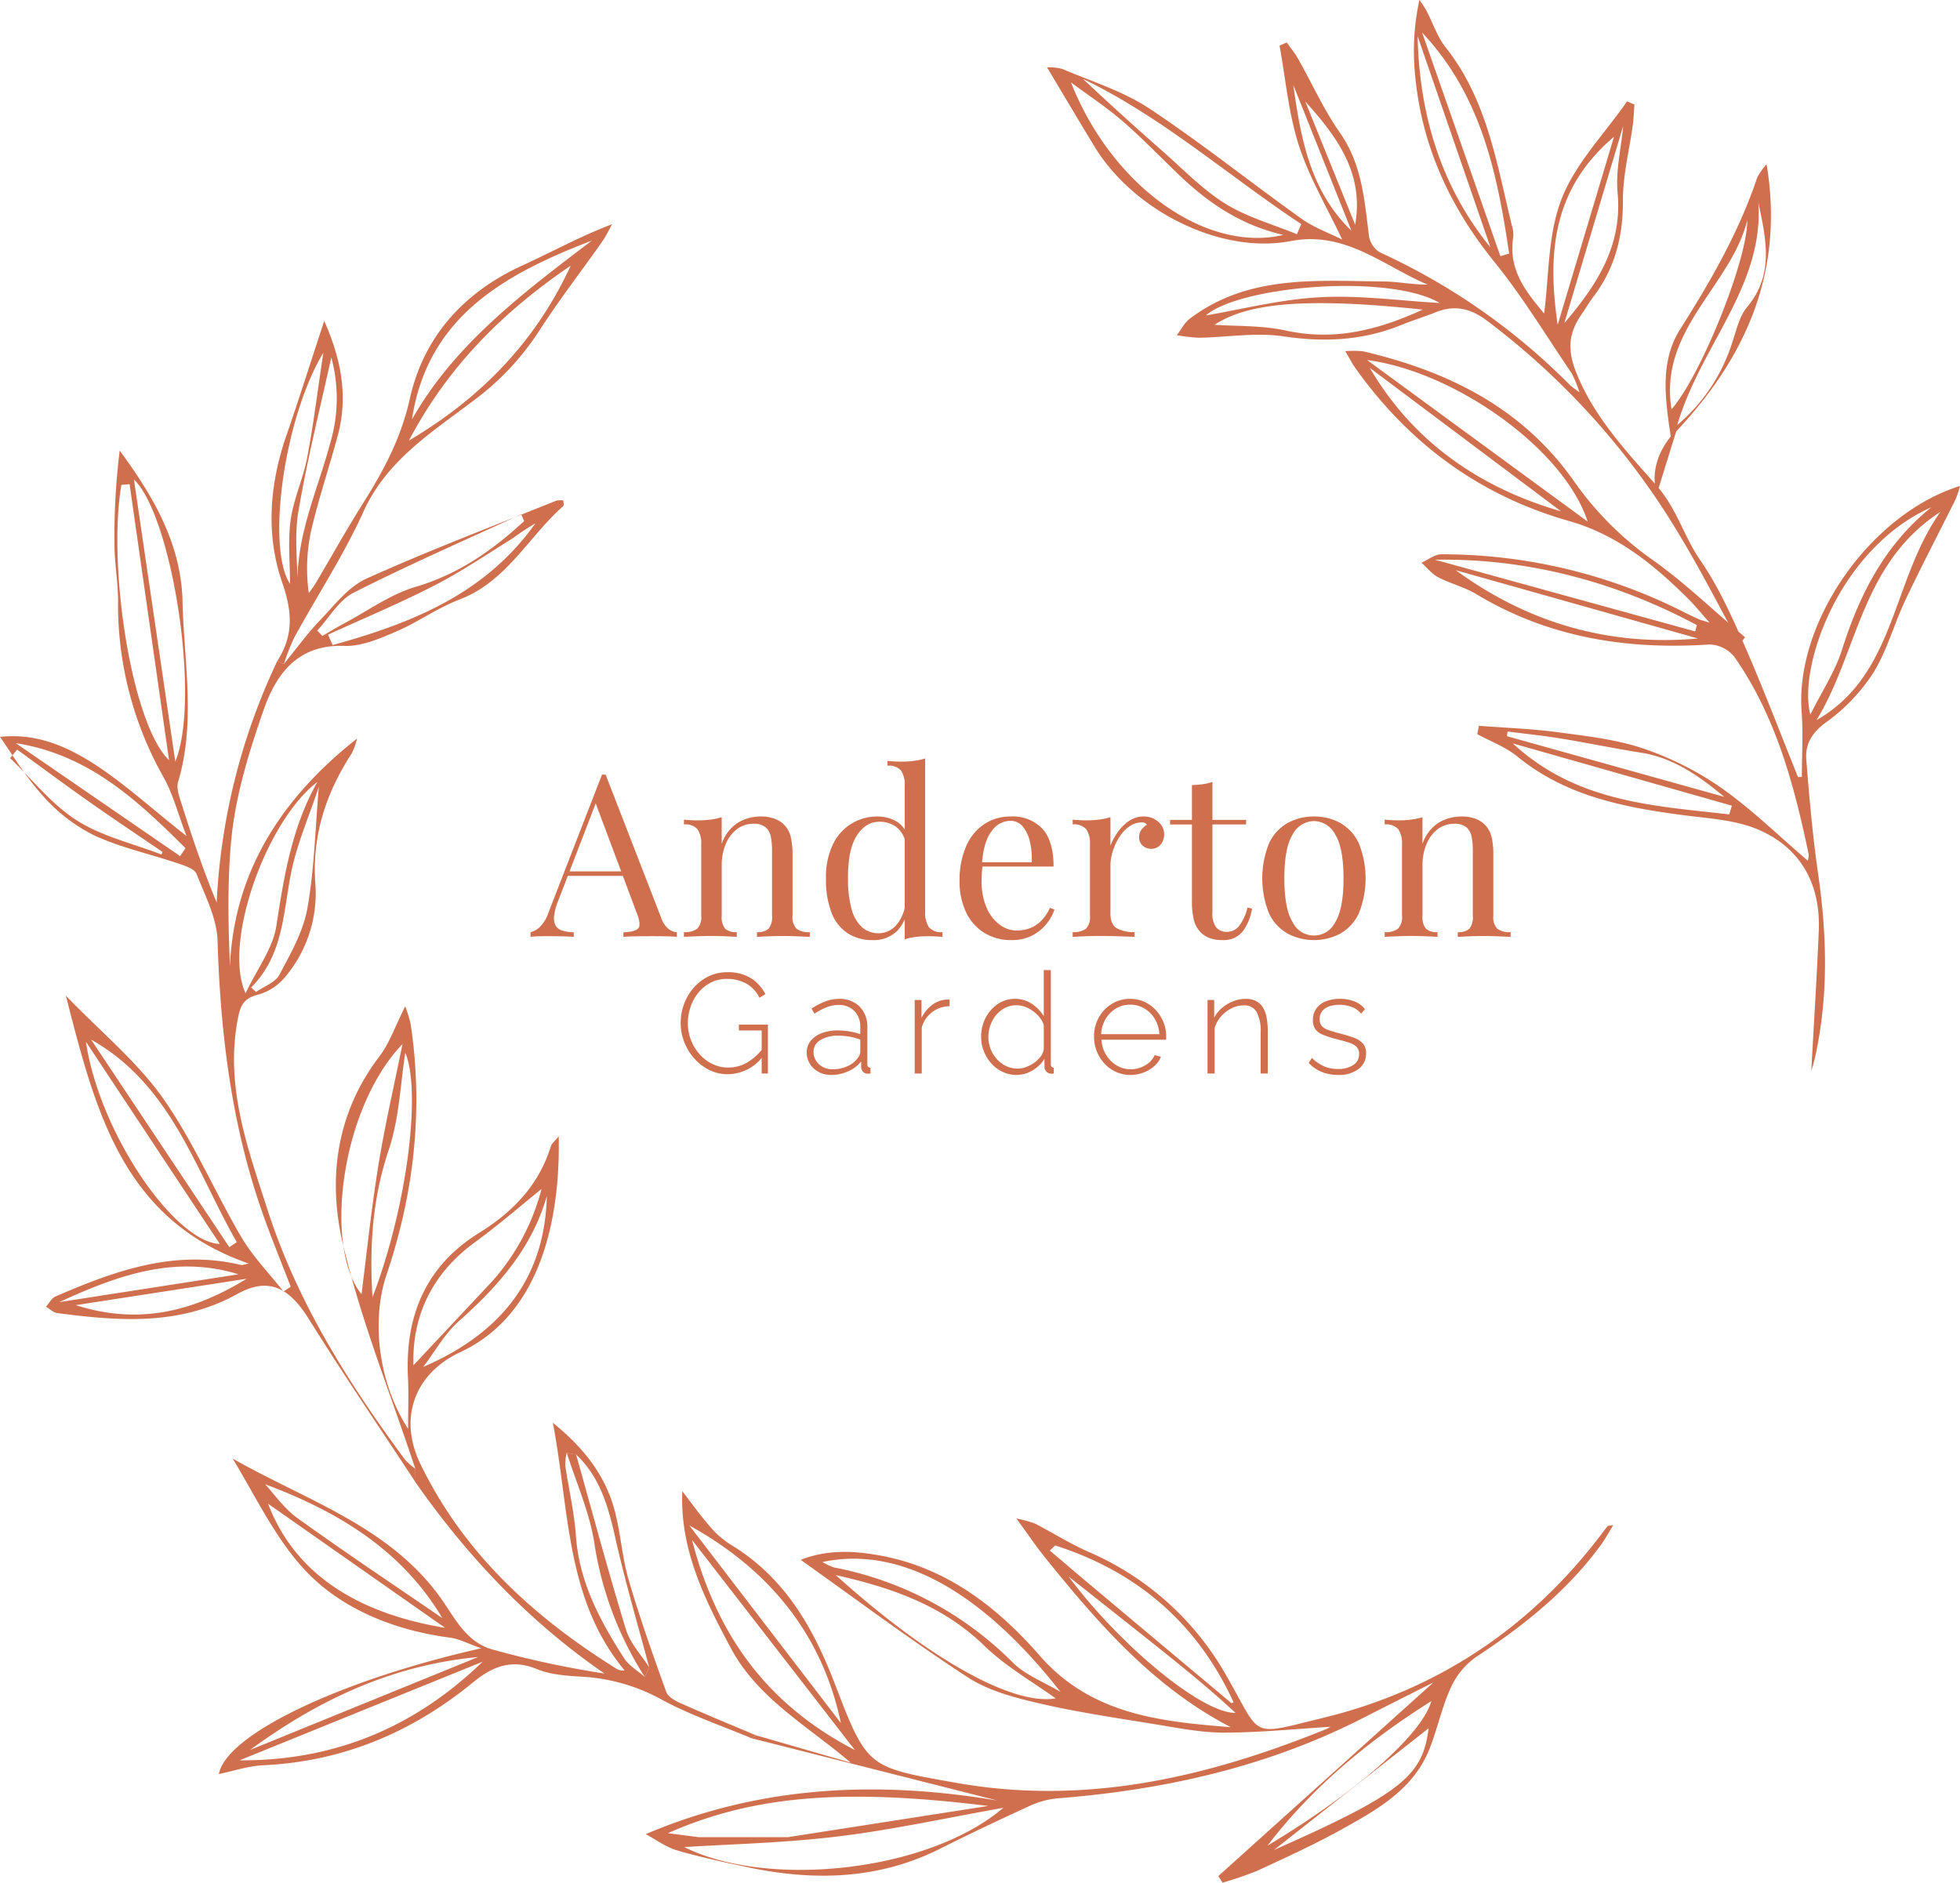 <svg xmlns="http://www.w3.org/2000/svg" width="426.818" height="410.015" viewBox="0 0 426.818 410.015">
  <g id="deco-logo-light" transform="translate(-681.064 -559.418)">
    <path id="Path_61" data-name="Path 61" d="M1073.443,728.623c0-4.763.3-9.549-.052-14.286-1.429-19.328,14.848-42.962,34.491-49.084a22.675,22.675,0,0,1-.936,2.86c-3.642,7.33-7.445,14.583-10.949,21.978-2.49,5.255-4.006,11.058-7.046,15.938a40.289,40.289,0,0,1-10.293,10.743c-3.09,2.27-4.519,4.762-4.245,8.162.669,8.285,1.385,16.583,2.575,24.8,1.938,13.4,2.275,26.722-.682,40.011-.284,1.278-.708,2.525-.807,2.872.523-9.609,1.188-20.01,1.627-30.42.426-10.1-3.809-18.008-13.023-22.041-4.94-2.162-10.768-2.464-16.251-3.18-13.046-1.706-25.739-4.121-36.364-12.8-2.54-2.076-5.8-3.275-8.727-4.876l.372-1.816c5.754.448,11.541.643,17.251,1.414,6.249.842,12.656,1.543,18.572,3.549a67.72,67.72,0,0,1,17.018,8.612c6.559,4.614,12.35,10.317,18.766,15.8a4.645,4.645,0,0,0,.192-1.373c-3.188-15.177-7.144-30.1-16.195-43.026a7.248,7.248,0,0,0-5.413-2.685c-18.008,1.2-35.07-1.506-50.769-10.959-2.573-1.55-5.626-2.284-8.306-3.685-1.386-.726-2.44-2.088-3.644-3.163,1.452-.64,2.906-1.84,4.355-1.835a116.5,116.5,0,0,1,52.7,12.542c1.13.569,2.278,1.1,3.427,1.632.318.146.67.217,2.261.717-2.021-2.272-3.219-3.768-4.568-5.114-7.5-7.474-15.5-14.031-26.045-17.028-19.463-5.53-34.89-16.911-46.581-33.387-.625-.88-1.109-1.86-2.128-3.595a20.832,20.832,0,0,1,3.885.03c18.388,4.306,34.53,12.2,45.827,28.164a70.285,70.285,0,0,0,16.975,17.1c7.2,5.08,13.6,11.293,20.355,17.011l-1.129,1.506c-4.248-7.738-8.254-15.622-12.793-23.187a162.645,162.645,0,0,0-42.278-47.27c-3.693-2.759-7.079-3.461-11.2-1.816-2.467.986-5.016,1.766-7.477,2.766-8.332,3.386-16.773,3.789-25.7,2.458-5.96-.889-12.208.21-18.329.309a35.737,35.737,0,0,1-4.822-.559c.925-1.206,1.638-2.692,2.807-3.577,12.738-9.651,27.665-8.247,42.3-8.112,3.121.029,6.237.717,9.485.664-9.644-4.04-17.809-11.762-29.837-9.461-15.3,2.926-34.245-6.641-42.734-20.656-3.424-5.654-6.793-11.34-10.288-17.181a10.393,10.393,0,0,1,3.382.367c6.362,2.714,13.17,4.81,18.862,8.576,11.367,7.525,22.043,16.087,33.154,24.011,2.776,1.98,6.121,3.163,8.877,4.548-3.28-6.957-7.163-13.464-9.432-20.491-2.253-6.977-2.879-14.477-4.219-21.748q.788-.34,1.577-.681c.825,1.172,1.754,2.285,2.456,3.527,3.041,5.377,5.593,11.088,9.117,16.12,4.793,6.844,5.338,14.575,6.31,22.358a5.277,5.277,0,0,0,2.349,3.678,140.477,140.477,0,0,1,41.505,28.988,24.949,24.949,0,0,0,2,1.492,25.672,25.672,0,0,0-1.686-4.106c-5.526-8.13-10.634-16.609-16.8-24.224-10.045-12.4-16.232-26.172-17.417-42.071a52.251,52.251,0,0,1,1.052-15.02,25.254,25.254,0,0,1,1.5,2.263c1.413,2.689,2.366,5.728,4.216,8.061,9.012,11.359,11.114,25.208,14.379,38.654a6.915,6.915,0,0,1,.35,2.624c-1.226,7.363,3.129,12.344,6.712,16.675,1.067-7.929.757-17.062,3.789-24.9,3.008-7.775,9.383-14.248,14.279-21.292l1.606.679c-.116,1.489-.163,2.987-.363,4.465-.74,5.485-2.173,10.966-2.15,16.444.034,7.81-1.715,14.757-6.435,20.965-.919,1.208-1.682,2.531-2.545,3.782-2.819,4.081-3.219,7.689-1.135,12.855,3.928,9.736,10.963,17.109,17.492,24.551,4.4,5.012,5.9,11.022,9.452,16.168,3.853,5.574,6.732,11.9,9.468,18.15,4.2,9.585,7.912,19.383,11.831,29.09l.842-.026M914.284,577.371c8.947,22.638,29.385,37.165,46.242,33.208-9.254-2.139-16.266-6.929-22.551-12.913-4.128-3.93-8.069-8.071-12.374-11.8-3.56-3.079-7.529-5.684-11.317-8.5m112.523,95.648c-5.256-16.043-29.229-32.756-48.026-35.176l48.026,35.176m49.82,43.238c17.326-9.9,16.3-30.29,26.984-45.347-17.347,11.251-17.971,30.7-26.984,45.347M963.487,610.423q.471-1.1.941-2.2c-15.878-10.526-30.267-23.3-47.55-31.635,5.732,5.393,11.517,10.622,17.375,15.767,4.465,3.921,8.657,8.324,13.646,11.426,4.739,2.949,10.356,4.487,15.588,6.645m44.308,4.787,1.909-.568c-2.573-17.376-6.05-34.429-18.952-48.125q8.521,24.345,17.043,48.693m-16.9,11.631c-25.142-2.658-37.959-1.537-45.341,3.308,4.646.335,10.243.1,15.538,1.258,10.325,2.251,19.734.056,29.8-4.566m110.76,43.041c-20.239,9.052-29.069,34.935-26.359,45.164,2.469-4.962,5.384-9.353,6.913-14.182,3.82-12.06,9.349-22.868,19.446-30.982M998.079,683.6c16.13,11.792,33.95,16.589,52.742,14.868L998.079,683.6m12.409,37.712c14.008,12.915,30.767,13.57,47.149,15.47q.284-.953.565-1.9l-47.714-13.565m39.733-24.386.366-1.37c-18.013-9.629-37.188-14.572-57.046-14.247l56.68,15.617m-29.215-26.16-41.658-31.247c9.852,16.806,24.842,26.4,41.658,31.247m-.733-40.619c4.137-13.813,8.112-27.09,12.263-40.945-13.37,11.318-14.564,25.365-12.263,40.945m36.289,102.813c-5.617-4.637-11.094-8.512-18.145-9.624-5.86-.924-11.673-2.14-17.529-3.1-3.822-.624-7.683-1.015-11.525-1.51-.046.339-.093.68-.14,1.02l47.339,13.21m-22.018-146.131q-6.411,21.474-12.821,42.947c7.094-8.266,12.671-16.89,11.6-28.377-.447-4.775.766-9.706,1.223-14.57m-28.9,26.492c-5.266-15.267-10.6-30.72-15.874-46.028.361,17.053,5.091,32.751,15.874,46.028m-61.985,14.791c7.526-1.269,16.092-3.478,24.755-3.961s17.441.759,26.166,1.246c-11.092-6.487-43.509-3.724-50.921,2.715m32.505-19.749c1.993-11.215-3.985-19.218-10.86-26.849l10.86,26.849m-.813,1.3c-4.191-10.52-8.328-20.9-12.653-31.751,1.655,11.961,3.774,23.18,12.653,31.751" fill="#d06f4d"/>
    <path id="Path_62" data-name="Path 62" d="M771.561,882.246c-7.77-11.831-15.739-23.537-23.23-35.543-4.255-6.823-8.712-9.282-15.579-5.482-12.639,6.994-25.829,5.9-39.215,4.168-.867-.112-1.645-.91-2.464-1.388.688-.763,1.229-1.864,2.088-2.236,12.893-5.582,25.954-10.322,40.394-6.857.3.072.658-.111,1.681-.31-27.57-9.579-33.4-33.309-39.828-58.336,7.761,8.035,15.539,14.395,21.123,22.3,6.651,9.422,11.214,20.294,17.1,30.291,2.513,4.268,6.086,7.911,9.178,11.839l1.565-1.057c-1.788-4.61-3.639-9.2-5.353-13.833-7.328-19.832-9.942-40.426-10.575-61.458-.149-4.929-2.7-9.858-4.584-14.609-.457-1.147-2.622-1.8-4.127-2.311-6.11-2.067-12.529-3.434-18.321-6.151a36.636,36.636,0,0,1-11.113-8.656c-3.867-4.277-6.848-9.357-9.237-12.716,15.2-1.69,26.731,10.745,40.614,21.587-1.941-5.068-2.975-9.252-5.028-12.854a76.446,76.446,0,0,1-9.878-38.464c-.011-4.033-.764-8.062-.784-12.094a151.719,151.719,0,0,1,1.144-20.532c7.36,10.027,13.4,20.336,13.68,32.861.3,13.1,2.935,26.266-.967,39.291-.359,1.2.119,2.767.529,4.062,2.352,7.432,4.8,14.835,7.875,22.205a137.929,137.929,0,0,1,13.226-52.635l1.391.718c2.586-3.166,4.987-6.508,7.807-9.45,3.175-3.313,6.227-7.375,10.207-9.171,13.578-6.129,27.539-11.411,41.366-16.988a4.554,4.554,0,0,1,1.506-.02c0,.526.154,1.053-.021,1.208-7.59,6.7-12.34,16.441-22.582,20.346-4.811,1.835-9.11,4.975-13.861,7.009-3.565,1.526-7.519,3.244-11.234,3.107-10.134-.374-14.83,6.087-17.554,13.869-3.235,9.246-6.2,18.9-7.094,28.575-1.2,13-.3,26.2.313,39.6-3.393-26.069,7.027-46.067,27.1-61.869a14.478,14.478,0,0,1-1.136,3.179c-5.57,8.619-8.686,17.779-7.955,28.29a28.278,28.278,0,0,1-6.574,20.467,11.845,11.845,0,0,1-5.818,3.822c-2.852.691-3.807,2.023-4.369,4.738-3.081,14.9,2,28.6,6.4,42.258,6.434,19.966,17.507,37.535,29.9,54.3a13.566,13.566,0,0,0,2.241,1.953q.027,1.485.054,2.97M709.282,664.862q-.889.081-1.779.162c-3.053,17.561,2.188,52.057,10.369,59.942q-4.295-30.051-8.59-60.1m9.957,60.4c5.6-13.583-.724-53.521-9.009-61.424,2.9,19.781,5.971,40.709,9.009,61.424m30.943,4.442c-11.16,8.488-20.661,35.123-15.637,46.023,2.6-5.458,5.954-9.835,6.689-14.616,1.673-10.889,3.4-21.606,8.948-31.407M699.777,786.3c2.951,19.938,19.366,43.655,29.157,44.031L699.777,786.3m95.416-113.4q-.312-.739-.625-1.48c-12.2,5.637-24.546,11.007-36.524,17.091-3.2,1.628-5.3,5.438-7.9,8.247q.568.576,1.136,1.155c1.606-.929,3.187-1.906,4.824-2.777,5.105-2.718,9.97-6.289,15.41-7.891,9.313-2.741,16.782-7.935,23.683-14.345M731,831.033l1.627-1.1c-9.042-15.761-14.178-34.21-31.726-44.11Zm21.5-133.4q.5,1.134,1,2.265c17.1-4.7,33.227-11.087,44.145-26.5a55.761,55.761,0,0,0-4.868,3.207c-5.643,3.517-11.179,7.262-17.077,10.3-7.571,3.894-15.452,7.183-23.2,10.733m-16.749,76.837,1.072.969c1.736-1.214,4.186-2.049,5.071-3.715,2.452-4.622,5.2-9.419,6.1-14.455,1.521-8.531,1.709-17.3,2.506-26.526-2.147,6.528-4.879,12.69-6.121,19.137-1.668,8.656-1.712,17.684-8.625,24.59m-51.246-53.205,35.782,24.6,1.169-1.738c-10.408-10.332-21-20.378-36.951-22.866m31.728,24.258.2-.575c-5.392-3.683-10.824-7.308-16.163-11.067-5.209-3.668-10.322-7.473-15.479-11.218q-.759.933-1.521,1.864c4.788,4.6,9.026,10.066,14.518,13.563s12.249,5.036,18.45,7.433m-18.67,98.134c14.13,4.5,25.959,1.13,37.209-5.749l-37.209,5.749m-3.593-.659,39.029-6.06c-13.587-4.176-25.79-.049-39.029,6.06" fill="#d06f4d"/>
    <path id="Path_63" data-name="Path 63" d="M845.649,937.323l20.676,5.978c-9.249-7.918-20.219-13.926-26.094-24.924-5.646-10.57-11.136-21.392-10.583-34.2,1.957,2.528,3.815,5.144,5.907,7.554a19.584,19.584,0,0,0,4.525,4.023c11.753,7.036,18.065,18.051,22.783,30.369,7.05,18.407,7.159,18.149,26.428,21.567,28.126,4.989,54.531-1.165,80.366-11.618a8.325,8.325,0,0,0,1.119-.586c-7.429.447-15.268,1.255-23.109,1.271-5.012.01-10.05-1.012-15.036-1.823-8.448-1.374-16.94-2.621-25.266-4.554-5.346-1.239-11.01-2.717-15.516-5.647-12.283-7.989-24.028-16.806-36.427-25.608,5.876-2.3,11.691-1.982,17.421-.918,14.411,2.675,25.361,11.161,34.691,21.839,11.148,12.76,26.207,14.311,41.555,15.524-16.886-8.737-28.927-22.66-40.53-37.052-1.863-2.312-3.52-4.79-6.157-8.4a27.537,27.537,0,0,1,4.086,1.124c3.9,2.024,7.646,4.4,11.658,6.161A63.041,63.041,0,0,1,948.1,924.316c7.914,13.666,4.736,13.209,21.131,9.216,24.985-6.086,45.485-19.822,61.007-40.589.3-.4.612-.8.942-1.184.061-.07.236-.042,1.192-.177-1.048,1.69-1.762,3.019-2.641,4.229-7.337,10.1-16.906,17.676-27.245,24.483A16.455,16.455,0,0,0,997,926.953c-1.939,4.228-2.894,8.894-4.6,13.243-3.494,8.908-11.372,13.3-19.109,17.6-5.938,3.3-12.148,6.133-18.321,8.992a75.482,75.482,0,0,1-7.681,2.643q-.461-.719-.918-1.435l46.852-42.184c-5.083,2.569-10.245,5.161-15.39,7.785-20.973,10.7-43.429,15.68-66.738,17.495a18.6,18.6,0,0,0-6.117,1.773c-6.443,2.95-12.851,5.985-19.183,9.166-13.582,6.826-27.75,7.074-42.234,3.972-5.07-1.086-10.159-2.161-15.127-3.624-2.367-.7-4.471-2.29-6.763-3.514,25.287-10.744,50.925-11.639,76.693-7.3l-53.6-13.576.884-.671m-12.547,22.2,19.52.009,43.636-6.8c-31.7-3.929-51.362-2.2-69.747,5.924l6.591.862m-3.026,2.17c17.88,8.967,52.835,5.6,69.485-8.556-12.492,2.214-24.216,4.813-36.079,6.247-11.806,1.427-23.752,1.684-33.406,2.309M863.07,902.45c20.652,18.628,38.7,28.427,47.87,26.849-4.871-3.533-10.793-6.875-15.514-11.456-8.966-8.7-19.908-12.6-32.356-15.393m4.154,38.1-35.462-45.768c5.222,20.146,15.824,35.574,35.462,45.768m-3.04-5.868c-4.031-19.147-15.454-33.345-33.006-43.041l33.006,43.041m46.687-38.688-1.2,1.1c2.588,2.2,5.167,4.407,7.767,6.591q15.873,13.332,31.771,26.632c.075.062.367-.135.481-.18-7.868-17.133-20.92-28.4-38.822-34.139m1.134,31.89c-17.438-22.285-35.333-31.831-51.839-28.289a13.219,13.219,0,0,0,2.55,1.188A74.878,74.878,0,0,1,901.6,921.474c2.8,2.8,6.9,4.308,10.4,6.41m80.155,7.93-33.672,26.5c27.834-12.315,32.444-16.2,33.672-26.5m-35.084,25.559c19.813-11.889,33.738-24.412,35.679-31.475-13.155,8.287-25.556,18.253-35.679,31.475m-43.3-58.612c10.883,14.7,28.965,29.809,36.334,29.692-5.6-5.213-11.53-10.007-17.494-14.763-6.086-4.854-12.2-9.67-18.84-14.929" fill="#d06f4d"/>
    <path id="Path_64" data-name="Path 64" d="M845.649,937.323q-.442.335-.883.672c-6.642-2.8-13.564-5.1-19.842-8.561a40.763,40.763,0,0,0-17.632-4.887c-3.14-.2-6.466-.444-9.31-1.625-5.478-2.272-9.677-.578-13.852,2.847-13.315,10.928-28.433,17.293-45.8,18.1-3.216.148-6.387,1.245-9.6,1.908,1.542-8.511,25.932-20.339,57.134-27.392-3.024-1.057-4.862-2.067-6.8-2.317-10.981-1.42-21.592-5.43-29.332-12.476-7.717-7.025-12.441-17.339-18-26.522,16.4,9.345,35.059,15.027,46.126,31.567,2.8,4.186,5.314,8.7,10.728,10.094a210.878,210.878,0,0,0,24.115,5.157c-16.532-11.385-29.849-25.509-41.146-41.64q-.027-1.487-.054-2.97c-5.369-16.29-11.849-32.318-15.766-48.95-3.331-14.137-1.482-28.453,7.931-40.814,2.233-2.931,3.462-6.626,5.645-10.943a32.708,32.708,0,0,1,1.174,3.818c2.8,18.634.768,36.809-5.235,54.606-3.4,10.077-1.765,23.656,4.685,33.6,0-4.535.143-7.768-.025-10.985-.707-13.458,3.783-24.43,15.491-31.69,7.383-4.579,12.986-10.4,15.612-18.83.224-.718.977-1.271,1.72-2.191.356,18.162-3.943,38.849-21.443,47-9.739,4.536-13.615,14.168-8.667,24.368,9.453,19.485,24.72,33.363,42.745,44.615a2.764,2.764,0,0,0,1.706.323c-12.886-15.538-11.977-34.881-15.618-53.934,6.871,5.567,11.553,11.624,13.547,19.439,1.248,4.89,1.569,10.033,2.985,14.863,2.4,8.19,5.262,16.251,8.148,24.288.384,1.072,1.92,1.945,3.115,2.478,5.427,2.414,10.922,4.672,16.393,6.988m-39.132-61.139-2.038-.37a10.7,10.7,0,0,0-.312,2.738c.737,5.1,1.954,10.16,2.31,15.282.7,10.071,5.24,18.531,10.5,26.717,1.05,1.635,2.965,2.715,4.482,4.051l.99-2.038c-2.471-9.3-5.213-18.545-7.322-27.93-1.542-6.863-3.288-13.436-8.607-18.45M768.712,786.8c-13.558,14.12-17.167,44.4-8.922,54.461,1.1-8.578,2.1-18.33,3.661-27.991,1.437-8.874,3.484-17.65,5.261-26.47m30.27,31.571c-4.39,3.529-9.291,7.785-14.513,11.6-9.56,6.986-13.687,16.334-13.375,26.785l16.961-18.082a48.33,48.33,0,0,0,10.927-20.3m-12.82,102.939-52.935,21.477c20.685.129,38.183-7.206,52.935-21.477m-8.171-7.379c-13.4-9.39-26.788-18.781-38.545-27.024,6.1,16.016,20.49,24.042,38.545,27.024m-.6-2.114c-9.11-15.367-23.6-23.534-38.608-29.166,1.882,2.007,4.112,5.265,7.125,7.434,10.347,7.45,20.968,14.518,31.483,21.732m-15.208-69.876c7.622-19.984,10.63-44.884,7.142-53.26-1.055,6.6-1.292,14.252-3.621,21.2-3.428,10.23-4.236,20.454-3.521,32.057m37.96-22.028c-3.269,11.405-10.653,19.676-19.206,27.286-3.076,2.736-5.168,6.579-7.708,9.914,16.505-7.123,26.471-18.876,26.914-37.2m-64.62,120.61c16.333-6.655,32.668-13.31,49.669-20.235-19.039,1.8-35,9.5-49.669,20.235" fill="#d06f4d"/>
    <path id="Path_65" data-name="Path 65" d="M742.866,704.051l-1.391-.717c3.526-5.523,3.265-10.653,1.033-17.091-3.609-10.416-2.744-21.431.943-32.051,2.772-7.986,5.307-16.056,8.212-24.891,3.795,8.538,5.235,16.609,2.921,25.113-1.891,6.957-4.2,13.811-5.819,20.826a38.776,38.776,0,0,0-.453,13.352c.5-.724,1.057-1.422,1.506-2.179,3.483-5.878,6.81-11.855,10.452-17.634,4.43-7.031,8.152-14.044,10.029-22.49,3-13.49,11.709-23.224,24.548-29.069,6.373-2.9,12.507-6.327,19.517-8.97-.736,1.293-1.369,2.66-2.223,3.871-4.58,6.5-9.458,12.811-13.759,19.492a58.207,58.207,0,0,1-14.16,15.02c-9.041,6.884-18.923,12.979-24.014,24.224-4.262,9.418-10,18.163-14.987,27.261a49.611,49.611,0,0,0-2.355,5.933M770.1,655.373c16.64-9.835,28.03-22.455,35.243-38.1-13.887,9.473-26.294,21.138-35.243,38.1m39.857-43.563c-19.638,7.524-35.843,16.949-39.19,38.969,9.211-16.253,23.742-27.235,39.19-38.969m-58.48,24.425c-8.7,14.491-12.385,42.657-7.258,50.315,0-4.6-.493-9.327.139-13.892.636-4.585,2.71-8.954,3.585-13.527,1.359-7.108,2.237-14.309,3.534-22.9M745.892,687.9c-.59-11.468,4.363-21.7,7.192-32.355a34.1,34.1,0,0,0,.122-18.3c-2.338,10.7-5.206,22.016-7.151,33.491-.944,5.57-.163,11.434-.163,17.165" fill="#d06f4d"/>
    <path id="Path_66" data-name="Path 66" d="M1065.766,595.19c3.991,24.058-4.952,42.977-20.848,59.4-1.229-8.119-2.475-16.37,2.024-23.469,6.654-10.5,12.792-21.158,16.761-32.986a13.005,13.005,0,0,1,2.063-2.94m-4.208,12.187c-3.559,14.333-19.313,23.819-16.495,41.158,6.244-7.053,16.522-32.283,16.495-41.158m-15.247,44.6a38.736,38.736,0,0,0,11.907-17.773c.939-2.733,1.568-5.859,3.335-7.967,5.907-7.042,4.084-14.765,2.426-22.706,1.208,18.295-12.579,31.091-17.668,48.446" fill="#d06f4d"/>
    <path id="Path_67" data-name="Path 67" d="M806.518,876.184c3.582,12.725,7,25.5,10.866,38.139.913,2.984,3.335,5.506,5.063,8.241q-.5,1.02-.991,2.038a75.032,75.032,0,0,1-11.014-29.43c-1.08-6.6-3.915-12.915-5.962-19.358l2.038.37" fill="#d06f4d"/>
    <path id="Path_68" data-name="Path 68" d="M1041.787,667.192c-.145-1.243-2.2-7.346,4.4-14.161" fill="#d06f4d"/>
    <path id="Path_69" data-name="Path 69" d="M812.951,728.119l12.094,31.175a5.218,5.218,0,0,0,1.685,2.5,3.64,3.64,0,0,0,1.735.669v.991q-.992-.1-2.429-.124c-.958-.015-1.916-.025-2.874-.025q-1.934,0-3.618.025t-2.727.124v-.991q2.529-.1,3.222-.867t-.3-3.3l-9.22-24.633.794-.644-8.625,22.4a13.3,13.3,0,0,0-.941,3.346,3.736,3.736,0,0,0,.272,2.155,2.424,2.424,0,0,0,1.438,1.141,8.908,8.908,0,0,0,2.553.4v.991q-1.389-.1-2.9-.124c-1.009-.015-1.941-.025-2.8-.025-.826,0-1.528.01-2.106.025s-1.115.059-1.61.124v-.991a4.969,4.969,0,0,0,2.032-1.165,7.921,7.921,0,0,0,1.883-3.147l11.647-30.035h.793ZM819,749.183v.991h-14.77l.5-.991Z" fill="#d06f4d"/>
    <path id="Path_70" data-name="Path 70" d="M846.654,737.237a8.7,8.7,0,0,1,3.147.5,5.734,5.734,0,0,1,2.107,1.388,5.651,5.651,0,0,1,1.338,2.478,16.214,16.214,0,0,1,.4,4.016v13.233a3.625,3.625,0,0,0,.868,2.825,4.456,4.456,0,0,0,2.9.744v1.04q-.844-.049-2.578-.124t-3.37-.074q-1.635,0-3.2.074t-2.354.124v-1.04a3.5,3.5,0,0,0,2.527-.744,4.023,4.023,0,0,0,.743-2.825V744.523a15,15,0,0,0-.247-2.824,3.683,3.683,0,0,0-1.115-2.082,3.835,3.835,0,0,0-2.652-.793,5.842,5.842,0,0,0-3.643,1.189,7.782,7.782,0,0,0-2.429,3.246,11.711,11.711,0,0,0-.867,4.586v11a4.028,4.028,0,0,0,.743,2.825,3.5,3.5,0,0,0,2.529.744v1.04q-.8-.049-2.355-.124t-3.2-.074q-1.635,0-3.37.074t-2.577.124v-1.04a4.457,4.457,0,0,0,2.9-.744,3.629,3.629,0,0,0,.867-2.825V743.335a5.53,5.53,0,0,0-.793-3.3A3.505,3.505,0,0,0,830,738.971v-1.04q1.584.15,3.073.15a21.3,21.3,0,0,0,2.75-.173,13.739,13.739,0,0,0,2.4-.523v5.851a8.656,8.656,0,0,1,3.594-4.684,9.614,9.614,0,0,1,4.832-1.315" fill="#d06f4d"/>
    <path id="Path_71" data-name="Path 71" d="M872.129,737.238a8.413,8.413,0,0,1,4.09,1.041,5.3,5.3,0,0,1,2.551,3.568l-.643.5a5.5,5.5,0,0,0-2.156-3.023,6.234,6.234,0,0,0-3.445-.942q-2.925,0-4.883,3.024t-1.908,9.318a24.352,24.352,0,0,0,.769,6.666,8.068,8.068,0,0,0,2.28,3.965,5.427,5.427,0,0,0,3.692,1.313,5.085,5.085,0,0,0,3.767-1.784,8.7,8.7,0,0,0,2.032-5.254l.595.694a9.369,9.369,0,0,1-2.4,5.8,7.282,7.282,0,0,1-5.427,2.033,9.693,9.693,0,0,1-5.378-1.488,9.281,9.281,0,0,1-3.519-4.461,19.913,19.913,0,0,1-1.214-7.483,16.161,16.161,0,0,1,1.561-7.51,10.576,10.576,0,0,1,9.64-5.972M882.538,724.6v33.456a5.407,5.407,0,0,0,.817,3.3,3.516,3.516,0,0,0,2.95,1.065v1.041q-1.537-.147-3.074-.149a24.753,24.753,0,0,0-2.751.149,10.425,10.425,0,0,0-2.4.546V730.546a5.539,5.539,0,0,0-.793-3.3,3.506,3.506,0,0,0-2.974-1.066v-1.041q1.586.15,3.073.148a20.957,20.957,0,0,0,2.751-.172,13.965,13.965,0,0,0,2.4-.521" fill="#d06f4d"/>
    <path id="Path_72" data-name="Path 72" d="M901.224,737.237a8.828,8.828,0,0,1,6.815,2.652q2.453,2.654,2.454,8.253H893l-.049-.941h12.788a16.378,16.378,0,0,0-.4-4.486,7.778,7.778,0,0,0-1.561-3.3,3.461,3.461,0,0,0-2.751-1.241,5.055,5.055,0,0,0-4.039,2.283q-1.761,2.277-2.107,7.236l.149.2q-.1.744-.149,1.637t-.05,1.784a14.083,14.083,0,0,0,1.09,5.8,8.877,8.877,0,0,0,2.851,3.694,6.173,6.173,0,0,0,3.642,1.263,8.427,8.427,0,0,0,2.826-.47,6.907,6.907,0,0,0,2.478-1.561,9.47,9.47,0,0,0,1.983-2.926l.991.4a10.225,10.225,0,0,1-1.784,3.172,9.557,9.557,0,0,1-3.123,2.5,9.429,9.429,0,0,1-4.362.966,11.081,11.081,0,0,1-6.121-1.637,10.6,10.6,0,0,1-3.916-4.535,15.481,15.481,0,0,1-1.362-6.665,18.515,18.515,0,0,1,1.388-7.509,11.066,11.066,0,0,1,3.915-4.856,10.259,10.259,0,0,1,5.9-1.712" fill="#d06f4d"/>
    <path id="Path_73" data-name="Path 73" d="M930.069,737.237a4.893,4.893,0,0,1,2.354.546,4.27,4.27,0,0,1,1.586,1.412,3.494,3.494,0,0,1,.571,1.959,3.354,3.354,0,0,1-.769,2.181,2.521,2.521,0,0,1-2.056.941,2.762,2.762,0,0,1-1.834-.669,2.353,2.353,0,0,1-.793-1.908,2.553,2.553,0,0,1,.52-1.612,4.4,4.4,0,0,1,1.165-1.065,1.192,1.192,0,0,0-1.041-.5,4.762,4.762,0,0,0-2.825.918,8.071,8.071,0,0,0-2.181,2.354,13.072,13.072,0,0,0-1.388,3.047,10.277,10.277,0,0,0-.5,3v10.508q0,2.427,1.413,3.246a7.683,7.683,0,0,0,3.841.818v1.04q-1.14-.049-3.221-.124t-4.411-.074q-1.686,0-3.346.074t-2.5.124v-1.04a4.457,4.457,0,0,0,2.9-.744,3.629,3.629,0,0,0,.868-2.825V743.335a5.537,5.537,0,0,0-.793-3.3,3.509,3.509,0,0,0-2.974-1.068v-1.04q1.585.15,3.073.15a21.3,21.3,0,0,0,2.75-.173,13.738,13.738,0,0,0,2.4-.523v6.2a13.554,13.554,0,0,1,1.562-2.9,9.6,9.6,0,0,1,2.453-2.453,5.47,5.47,0,0,1,3.172-.992" fill="#d06f4d"/>
    <path id="Path_74" data-name="Path 74" d="M945.087,729.7v8.277h7.336v.991h-7.336v19.181a4.916,4.916,0,0,0,.843,3.272,2.963,2.963,0,0,0,2.329.941,3.36,3.36,0,0,0,2.578-1.214,10.4,10.4,0,0,0,1.883-4.089l.991.248a11.292,11.292,0,0,1-1.957,4.858,5.214,5.214,0,0,1-4.486,1.982,7.787,7.787,0,0,1-2.776-.422,5.858,5.858,0,0,1-1.932-1.214,6.14,6.14,0,0,1-1.512-2.726,16.962,16.962,0,0,1-.422-4.213v-16.6h-4.758v-.991h4.758V730.4q1.239-.048,2.38-.2a9.686,9.686,0,0,0,2.081-.5" fill="#d06f4d"/>
    <path id="Path_75" data-name="Path 75" d="M967.191,737.238a11.647,11.647,0,0,1,5.7,1.388,9.907,9.907,0,0,1,4.04,4.362,20.462,20.462,0,0,1,0,15.439,9.923,9.923,0,0,1-4.04,4.336,12.339,12.339,0,0,1-11.375,0,9.875,9.875,0,0,1-4.064-4.336,20.462,20.462,0,0,1,0-15.439,9.858,9.858,0,0,1,4.064-4.362,11.688,11.688,0,0,1,5.675-1.388m0,.992a5.339,5.339,0,0,0-4.634,2.924q-1.811,2.924-1.808,9.566t1.808,9.541a5.154,5.154,0,0,0,9.269,0q1.809-2.9,1.808-9.541t-1.808-9.566a5.341,5.341,0,0,0-4.635-2.924" fill="#d06f4d"/>
    <path id="Path_76" data-name="Path 76" d="M999.259,737.237a8.7,8.7,0,0,1,3.147.5,5.733,5.733,0,0,1,2.107,1.388,5.651,5.651,0,0,1,1.338,2.478,16.217,16.217,0,0,1,.4,4.016v13.233a3.625,3.625,0,0,0,.868,2.825,4.456,4.456,0,0,0,2.9.744v1.04q-.844-.049-2.578-.124t-3.37-.074q-1.635,0-3.2.074t-2.354.124v-1.04a3.5,3.5,0,0,0,2.527-.744,4.023,4.023,0,0,0,.743-2.825V744.523a15,15,0,0,0-.247-2.824,3.683,3.683,0,0,0-1.115-2.082,3.835,3.835,0,0,0-2.652-.793,5.842,5.842,0,0,0-3.643,1.189,7.782,7.782,0,0,0-2.429,3.246,11.71,11.71,0,0,0-.867,4.586v11a4.028,4.028,0,0,0,.743,2.825,3.5,3.5,0,0,0,2.529.744v1.04q-.795-.049-2.355-.124t-3.2-.074q-1.635,0-3.37.074t-2.577.124v-1.04a4.457,4.457,0,0,0,2.9-.744,3.629,3.629,0,0,0,.867-2.825V743.335a5.53,5.53,0,0,0-.793-3.3,3.505,3.505,0,0,0-2.973-1.068v-1.04q1.584.15,3.073.15a21.3,21.3,0,0,0,2.75-.173,13.738,13.738,0,0,0,2.4-.523v5.851a8.657,8.657,0,0,1,3.594-4.684,9.614,9.614,0,0,1,4.832-1.315" fill="#d06f4d"/>
    <path id="Path_77" data-name="Path 77" d="M839.557,793.368a8.913,8.913,0,0,1-4.1-.957,10.761,10.761,0,0,1-3.269-2.545,11.7,11.7,0,0,1-2.145-3.578,11.338,11.338,0,0,1-.755-4.057,11.824,11.824,0,0,1,.74-4.15,11.405,11.405,0,0,1,2.1-3.547,10.191,10.191,0,0,1,3.209-2.469,9.045,9.045,0,0,1,4.041-.91,9.409,9.409,0,0,1,5.291,1.342,8.8,8.8,0,0,1,3.071,3.441l-1.3.77a7.053,7.053,0,0,0-2.946-3.131,8.733,8.733,0,0,0-4.15-.971,7.512,7.512,0,0,0-3.517.817,8.39,8.39,0,0,0-2.684,2.19,9.978,9.978,0,0,0-1.7,3.1,10.963,10.963,0,0,0-.586,3.548,9.958,9.958,0,0,0,.678,3.671,10.322,10.322,0,0,0,1.882,3.086,8.864,8.864,0,0,0,2.808,2.128,7.8,7.8,0,0,0,3.425.771,8.212,8.212,0,0,0,4.01-1.033,12.076,12.076,0,0,0,3.61-3.255v1.758a9.736,9.736,0,0,1-7.713,3.98m7.373-9.533h-4.967V782.57h6.324v10.644H846.93Z" fill="#d06f4d"/>
    <path id="Path_78" data-name="Path 78" d="M856.741,788.6a3.848,3.848,0,0,1,.863-2.507,5.692,5.692,0,0,1,2.376-1.661,9.4,9.4,0,0,1,3.487-.6,15.826,15.826,0,0,1,2.56.217,13.724,13.724,0,0,1,2.375.586V783.13a4.856,4.856,0,0,0-1.28-3.529,4.7,4.7,0,0,0-3.532-1.319,6.988,6.988,0,0,0-2.5.494,12.907,12.907,0,0,0-2.654,1.418l-.647-1.11a14.77,14.77,0,0,1,3.039-1.589,8.4,8.4,0,0,1,2.915-.539,6.076,6.076,0,0,1,4.535,1.69,6.28,6.28,0,0,1,1.666,4.608v7.927a.794.794,0,0,0,.17.553.745.745,0,0,0,.509.214v1.266a4.508,4.508,0,0,1-.463.031h-.309a1.4,1.4,0,0,1-.91-.494,1.541,1.541,0,0,1-.354-.894v-1.266a7.444,7.444,0,0,1-2.854,2.16,8.942,8.942,0,0,1-3.656.772,5.738,5.738,0,0,1-2.731-.646,4.893,4.893,0,0,1-1.912-1.768,4.669,4.669,0,0,1-.694-2.506m11.044,1.32a3.42,3.42,0,0,0,.463-.768,1.779,1.779,0,0,0,.154-.676v-2.642a12.422,12.422,0,0,0-2.313-.645,13.938,13.938,0,0,0-2.468-.215,7.169,7.169,0,0,0-3.9.952,2.925,2.925,0,0,0-1.5,2.581,3.531,3.531,0,0,0,.524,1.874,3.878,3.878,0,0,0,1.466,1.383,4.416,4.416,0,0,0,2.175.521,7.675,7.675,0,0,0,3.193-.66,5.259,5.259,0,0,0,2.2-1.705" fill="#d06f4d"/>
    <path id="Path_79" data-name="Path 79" d="M887.838,778.56a6.3,6.3,0,0,0-6.047,4.628v10.026h-1.543V777.2h1.482v3.918a7.68,7.68,0,0,1,2.22-2.762,5.715,5.715,0,0,1,2.931-1.218c.206-.02.391-.031.556-.031h.4Z" fill="#d06f4d"/>
    <path id="Path_80" data-name="Path 80" d="M894.717,785.255a8.94,8.94,0,0,1,.956-4.119,8.08,8.08,0,0,1,2.622-3.028,6.512,6.512,0,0,1,3.8-1.152,6.413,6.413,0,0,1,3.717,1.109,8.55,8.55,0,0,1,2.546,2.655V770.692H909.9v20.486a.8.8,0,0,0,.17.555.71.71,0,0,0,.477.215v1.266a3.3,3.3,0,0,1-.74.031,1.509,1.509,0,0,1-.925-.525,1.4,1.4,0,0,1-.37-.925v-1.79a7.348,7.348,0,0,1-2.654,2.56,6.778,6.778,0,0,1-3.424.957,6.943,6.943,0,0,1-3.085-.691,7.8,7.8,0,0,1-2.453-1.859,8.662,8.662,0,0,1-1.6-2.644,8.412,8.412,0,0,1-.572-3.073m13.637,2.579v-5.251a6.017,6.017,0,0,0-1.388-2.136,7.556,7.556,0,0,0-2.161-1.535,5.528,5.528,0,0,0-2.375-.568,5.388,5.388,0,0,0-2.515.583,6.26,6.26,0,0,0-1.943,1.566,7.1,7.1,0,0,0-1.25,2.228,7.786,7.786,0,0,0-.432,2.564,6.985,6.985,0,0,0,.494,2.6,7.222,7.222,0,0,0,1.373,2.212,6.371,6.371,0,0,0,2.036,1.505,5.9,5.9,0,0,0,2.514.537,5.247,5.247,0,0,0,1.775-.338,7.433,7.433,0,0,0,1.789-.937,6.076,6.076,0,0,0,1.419-1.381,3.384,3.384,0,0,0,.664-1.644" fill="#d06f4d"/>
    <path id="Path_81" data-name="Path 81" d="M927.235,793.523a7.5,7.5,0,0,1-3.147-.661,7.75,7.75,0,0,1-2.514-1.814,8.494,8.494,0,0,1-1.666-2.674,8.636,8.636,0,0,1-.6-3.213,8.371,8.371,0,0,1,1.018-4.117,8.031,8.031,0,0,1,2.807-2.967,7.394,7.394,0,0,1,4.011-1.121,7.284,7.284,0,0,1,4.042,1.137,8.348,8.348,0,0,1,2.792,3,8.257,8.257,0,0,1,1.033,4.073v.37a1.317,1.317,0,0,1-.031.307H920.91a7.174,7.174,0,0,0,1.018,3.285,6.717,6.717,0,0,0,2.3,2.319,5.85,5.85,0,0,0,3.069.843,6.146,6.146,0,0,0,3.147-.863,4.76,4.76,0,0,0,2.067-2.222l1.358.371a5.477,5.477,0,0,1-1.466,2.036,7.444,7.444,0,0,1-2.345,1.4,7.876,7.876,0,0,1-2.822.51m-6.387-8.885h12.681a7.3,7.3,0,0,0-.988-3.316,6.409,6.409,0,0,0-2.267-2.272,5.987,5.987,0,0,0-3.1-.83,5.9,5.9,0,0,0-3.085.83,6.444,6.444,0,0,0-2.253,2.272,7.282,7.282,0,0,0-.987,3.316" fill="#d06f4d"/>
    <path id="Path_82" data-name="Path 82" d="M957.129,793.214h-1.543V784.3a8.856,8.856,0,0,0-.879-4.5,3.037,3.037,0,0,0-2.792-1.43,5.975,5.975,0,0,0-2.669.646,7.194,7.194,0,0,0-2.283,1.764,6.915,6.915,0,0,0-1.4,2.534v9.9h-1.543V777.2h1.45v3.841a7.1,7.1,0,0,1,1.727-2.136,8.638,8.638,0,0,1,2.407-1.429,7.426,7.426,0,0,1,2.746-.522,4.771,4.771,0,0,1,2.236.476,3.859,3.859,0,0,1,1.482,1.368,6.207,6.207,0,0,1,.817,2.213,16.565,16.565,0,0,1,.247,3.012Z" fill="#d06f4d"/>
    <path id="Path_83" data-name="Path 83" d="M972.461,793.523a9.544,9.544,0,0,1-3.548-.648,7.8,7.8,0,0,1-2.869-1.975l.71-1.079a8.957,8.957,0,0,0,2.684,1.835,7.554,7.554,0,0,0,2.961.571,5.905,5.905,0,0,0,3.348-.859,2.729,2.729,0,0,0,1.28-2.394,2.115,2.115,0,0,0-.6-1.613,4.415,4.415,0,0,0-1.728-.923q-1.128-.352-2.73-.753a22.614,22.614,0,0,1-2.762-.891,3.885,3.885,0,0,1-1.681-1.2,3.243,3.243,0,0,1-.555-2,4.156,4.156,0,0,1,.786-2.6,4.7,4.7,0,0,1,2.129-1.538,8.385,8.385,0,0,1,2.977-.505,8.119,8.119,0,0,1,3.286.616,5.114,5.114,0,0,1,2.144,1.636l-.833.986a4.6,4.6,0,0,0-2.005-1.465,7.475,7.475,0,0,0-2.716-.478,7.042,7.042,0,0,0-2.1.307,3.379,3.379,0,0,0-1.589,1,2.73,2.73,0,0,0-.6,1.858,2.152,2.152,0,0,0,.448,1.445,3.116,3.116,0,0,0,1.342.846q.894.321,2.221.689a32.586,32.586,0,0,1,3.239.953,5.313,5.313,0,0,1,2.1,1.276,3.071,3.071,0,0,1,.741,2.2,4.082,4.082,0,0,1-1.666,3.441,7.132,7.132,0,0,1-4.412,1.26" fill="#d06f4d"/>
  </g>
</svg>
